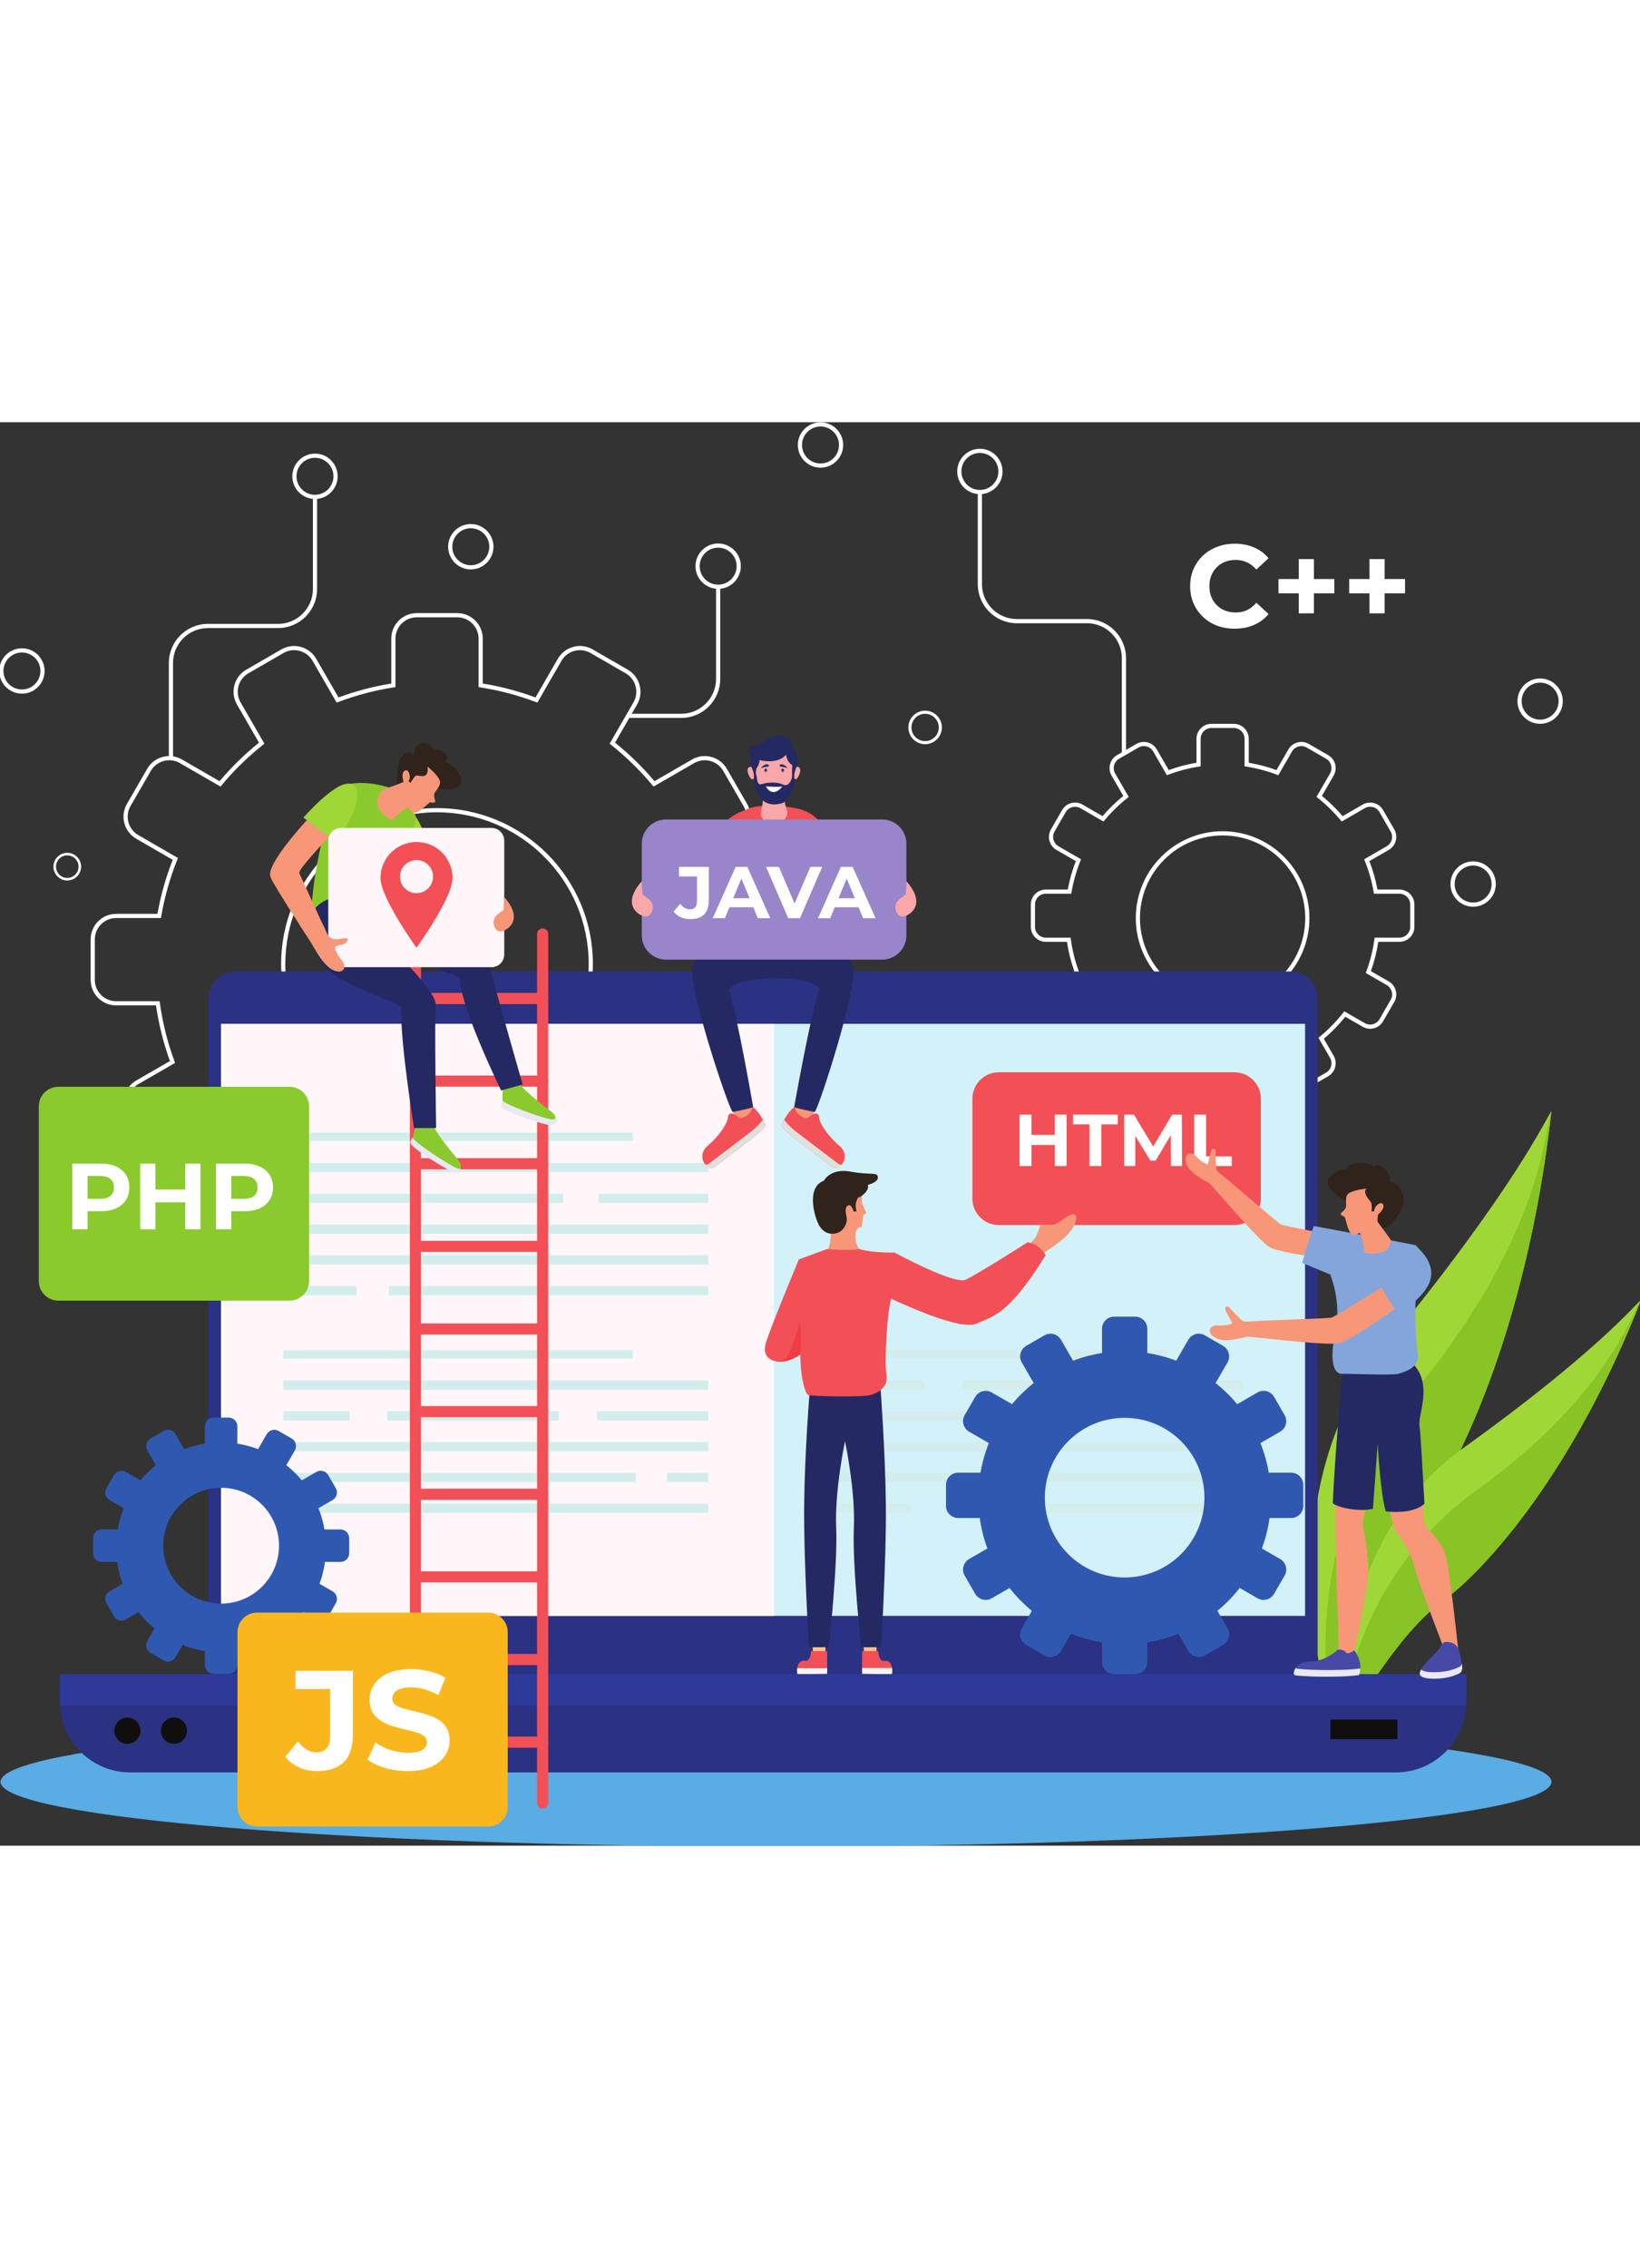 <svg width="340" height="470" viewBox="0 0 559 485" fill="none" xmlns="http://www.w3.org/2000/svg">
                  <rect x="0" y="0" width="559" height="485" fill="#333333" stroke="none"/>
                  <g clip-path="url(#clip0_162_152)">
                  <path d="M264.501 485.308C118.518 485.308 0.176 475.428 0.176 463.241C0.176 451.053 118.518 441.173 264.501 441.173C410.483 441.173 528.826 451.053 528.826 463.241C528.826 475.428 410.483 485.308 264.501 485.308Z" fill="#59ACE4"/>
                  <path d="M454.247 442.429C454.247 442.429 428.766 367.627 472.615 314.197C516.463 260.768 526.924 237.195 528.827 234.716C520.267 310.227 495.972 359.783 480.537 378.755C465.103 397.728 454.247 442.429 454.247 442.429Z" fill="#9FD737"/>
                  <path d="M454.246 442.429C454.246 442.429 439.325 382.427 483.173 328.997C527.022 275.569 526.923 237.195 528.826 234.716C520.266 310.227 495.971 359.783 480.537 378.755C465.102 397.728 454.246 442.429 454.246 442.429Z" fill="#88C426"/>
                  <path d="M457.054 446.749C457.054 446.749 452.734 382.567 498.445 349.761C544.154 316.957 557.337 300.616 559.355 299.065C536.755 356.651 507.236 390.52 491.111 402.196C474.985 413.873 457.054 446.749 457.054 446.749Z" fill="#9FD737"/>
                  <path d="M457.055 446.749C457.055 446.749 457.928 396.424 503.639 363.62C549.351 330.815 557.337 300.616 559.355 299.065C536.755 356.651 507.236 390.52 491.111 402.196C474.985 413.873 457.055 446.749 457.055 446.749Z" fill="#88C426"/>
                  <path d="M148.96 132.903C120.45 132.903 97.257 156.096 97.257 184.605C97.257 213.115 120.45 236.308 148.96 236.308C177.468 236.308 200.662 213.115 200.662 184.605C200.662 156.096 177.468 132.903 148.96 132.903ZM148.96 237.735C119.664 237.735 95.831 213.901 95.831 184.605C95.831 155.309 119.664 131.476 148.96 131.476C178.254 131.476 202.088 155.309 202.088 184.605C202.088 213.901 178.254 237.735 148.96 237.735ZM113.345 273.115L113.918 273.341C120.5 275.941 127.32 277.803 134.192 278.869L134.794 278.965V292.481C134.794 296.481 138.05 299.737 142.05 299.737H155.868C159.868 299.737 163.124 296.481 163.124 292.481V278.965L163.726 278.869C170.598 277.803 177.42 275.941 184.001 273.341L184.573 273.115L191.382 284.909C192.352 286.588 193.917 287.788 195.789 288.291C197.659 288.789 199.616 288.533 201.294 287.565L213.26 280.657C216.725 278.656 217.917 274.209 215.916 270.745L208.994 258.755L209.461 258.372C214.776 254.007 219.666 249 223.998 243.487L224.38 243.001L236.604 250.057C240.07 252.06 244.516 250.867 246.514 247.403L253.422 235.436C255.424 231.972 254.232 227.525 250.768 225.525L238.242 218.293L238.451 217.728C240.803 211.377 242.476 204.7 243.425 197.88L243.512 197.265H258.34C262.34 197.265 265.596 194.011 265.596 190.009V176.193C265.596 172.192 262.34 168.937 258.34 168.937H243.058L242.957 168.344C241.822 161.741 239.984 155.249 237.492 149.051L237.26 148.476L250.768 140.677C254.232 138.677 255.424 134.231 253.422 130.765L246.514 118.8C245.545 117.121 243.981 115.921 242.109 115.419C240.234 114.917 238.28 115.175 236.604 116.144L222.754 124.139L222.37 123.676C218.209 118.668 213.466 114.036 208.276 109.908L207.794 109.525L215.916 95.457C217.917 91.992 216.725 87.547 213.26 85.545L201.294 78.637C199.616 77.667 197.659 77.411 195.789 77.912C193.917 78.415 192.352 79.615 191.382 81.293L183.162 95.531L182.596 95.316C176.473 93.009 170.124 91.335 163.726 90.34L163.124 90.247V73.721C163.124 69.72 159.868 66.465 155.868 66.465H142.05C138.05 66.465 134.794 69.72 134.794 73.721V90.247L134.192 90.34C127.794 91.335 121.445 93.009 115.322 95.316L114.756 95.531L106.536 81.293C105.566 79.615 104.001 78.415 102.13 77.912C100.256 77.411 98.302 77.667 96.624 78.637L84.659 85.545C81.195 87.547 80.001 91.992 82.002 95.457L90.125 109.525L89.644 109.909C84.452 114.036 79.709 118.668 75.548 123.676L75.164 124.139L61.315 116.144C59.636 115.175 57.681 114.917 55.809 115.419C53.937 115.921 52.373 117.121 51.404 118.8L44.495 130.765C42.495 134.229 43.687 138.677 47.151 140.677L60.658 148.476L60.426 149.051C57.936 155.247 56.097 161.739 54.962 168.344L54.86 168.937H39.579C35.578 168.937 32.322 172.192 32.322 176.193V190.009C32.322 194.011 35.578 197.265 39.579 197.265H54.407L54.493 197.88C55.443 204.7 57.116 211.377 59.468 217.728L59.677 218.293L47.151 225.525C43.687 227.525 42.495 231.972 44.495 235.436L51.404 247.403C52.373 249.08 53.937 250.281 55.809 250.783C57.681 251.281 59.636 251.027 61.315 250.057L73.538 243.001L73.92 243.487C78.252 249 83.142 254.007 88.457 258.372L88.924 258.755L82.002 270.745C80.001 274.209 81.195 278.656 84.659 280.657L96.624 287.565C98.302 288.533 100.256 288.789 102.13 288.291C104.001 287.788 105.566 286.588 106.536 284.909L113.345 273.115ZM155.868 301.164H142.05C137.262 301.164 133.368 297.269 133.368 292.481V280.184C126.797 279.119 120.276 277.34 113.968 274.892L107.772 285.623C106.612 287.631 104.74 289.068 102.5 289.668C100.26 290.267 97.92 289.96 95.91 288.801L83.945 281.893C79.799 279.499 78.373 274.179 80.766 270.031L87.085 259.088C82.026 254.879 77.355 250.095 73.183 244.855L62.029 251.293C60.02 252.453 57.68 252.761 55.44 252.161C53.2 251.56 51.328 250.124 50.168 248.115L43.26 236.149C40.866 232.004 42.292 226.684 46.437 224.288L57.922 217.659C55.714 211.573 54.116 205.197 53.167 198.692H39.579C34.791 198.692 30.896 194.797 30.896 190.009V176.193C30.896 171.405 34.791 167.509 39.579 167.509H53.66C54.782 161.213 56.535 155.024 58.874 149.093L46.437 141.913C42.292 139.519 40.866 134.197 43.26 130.053L50.168 118.087C51.328 116.079 53.2 114.641 55.441 114.041C57.681 113.44 60.02 113.749 62.029 114.909L74.837 122.304C78.837 117.551 83.355 113.139 88.276 109.176L80.766 96.171C78.373 92.025 79.799 86.704 83.945 84.309L95.91 77.401C100.057 75.009 105.378 76.433 107.772 80.58L115.388 93.771C121.233 91.609 127.277 90.015 133.368 89.027V73.721C133.368 68.933 137.262 65.039 142.05 65.039H155.868C160.656 65.039 164.55 68.933 164.55 73.721V89.027C170.642 90.015 176.685 91.609 182.532 93.771L190.146 80.58C191.306 78.572 193.18 77.135 195.42 76.533C197.658 75.932 200 76.241 202.008 77.401L213.973 84.309C218.12 86.704 219.545 92.025 217.152 96.171L209.644 109.176C214.565 113.139 219.081 117.551 223.081 122.304L235.89 114.909C237.9 113.749 240.238 113.441 242.479 114.041C244.718 114.641 246.59 116.079 247.751 118.087L254.658 130.053C257.053 134.199 255.626 139.52 251.481 141.913L239.044 149.093C241.384 155.027 243.137 161.216 244.258 167.509H258.34C263.128 167.509 267.022 171.405 267.022 176.193V190.009C267.022 194.797 263.128 198.692 258.34 198.692H244.752C243.802 205.197 242.205 211.573 239.996 217.659L251.481 224.288C255.626 226.683 257.053 232.004 254.658 236.149L247.751 248.115C245.357 252.26 240.036 253.687 235.89 251.293L224.736 244.855C220.564 250.095 215.892 254.879 210.834 259.088L217.152 270.031C219.545 274.179 218.12 279.499 213.973 281.893L202.008 288.801C200 289.96 197.66 290.268 195.42 289.668C193.18 289.068 191.306 287.631 190.146 285.623L183.952 274.892C177.644 277.34 171.122 279.119 164.55 280.184V292.481C164.55 297.269 160.656 301.164 155.868 301.164Z" fill="white"/>
                  <path d="M416.731 140.788C401.199 140.788 388.564 153.424 388.564 168.956C388.564 184.487 401.199 197.123 416.731 197.123C432.263 197.123 444.897 184.487 444.897 168.956C444.897 153.424 432.263 140.788 416.731 140.788ZM416.731 198.549C400.415 198.549 387.139 185.273 387.139 168.956C387.139 152.637 400.415 139.361 416.731 139.361C433.048 139.361 446.324 152.637 446.324 168.956C446.324 185.273 433.048 198.549 416.731 198.549ZM396.971 217.323L397.541 217.549C401.147 218.973 404.883 219.993 408.644 220.577L409.248 220.671V228.393C409.248 230.421 410.897 232.071 412.924 232.071H420.537C422.565 232.071 424.215 230.421 424.215 228.393V220.671L424.819 220.577C428.581 219.993 432.315 218.973 435.92 217.549L436.493 217.323L440.383 224.061C441.397 225.815 443.644 226.421 445.408 225.407L452 221.601C452.851 221.109 453.46 220.316 453.713 219.367C453.968 218.419 453.836 217.427 453.347 216.577L449.395 209.735L449.863 209.352C452.776 206.959 455.455 204.217 457.824 201.2L458.207 200.713L465.181 204.741C466.94 205.757 469.191 205.151 470.205 203.395L474.012 196.803C474.503 195.951 474.633 194.96 474.38 194.011C474.125 193.063 473.517 192.269 472.665 191.779L465.529 187.659L465.739 187.093C467.027 183.62 467.943 179.964 468.464 176.225L468.549 175.611H476.997C479.027 175.611 480.676 173.961 480.676 171.933V164.32C480.676 162.292 479.027 160.641 476.997 160.641H468.309L468.205 160.051C467.584 156.429 466.579 152.875 465.213 149.484L464.981 148.911L472.665 144.475C473.516 143.984 474.125 143.191 474.38 142.241C474.633 141.292 474.503 140.301 474.012 139.451L470.205 132.859C469.713 132.007 468.92 131.399 467.972 131.144C467.023 130.889 466.031 131.021 465.181 131.512L457.316 136.053L456.932 135.589C454.653 132.844 452.056 130.307 449.213 128.049L448.733 127.667L453.347 119.676C453.836 118.825 453.968 117.833 453.713 116.885C453.46 115.937 452.852 115.144 452 114.653L445.408 110.845C443.653 109.833 441.397 110.437 440.383 112.192L435.717 120.272L435.151 120.059C431.8 118.795 428.324 117.879 424.819 117.333L424.215 117.24V107.86C424.215 105.832 422.565 104.181 420.537 104.181H412.924C410.897 104.181 409.248 105.832 409.248 107.86V117.24L408.644 117.333C405.139 117.879 401.663 118.795 398.311 120.059L397.744 120.272L393.08 112.192C392.587 111.341 391.796 110.733 390.847 110.479C389.895 110.225 388.907 110.355 388.056 110.845L381.463 114.653C380.612 115.144 380.003 115.937 379.749 116.885C379.495 117.833 379.625 118.825 380.116 119.676L384.731 127.667L384.249 128.049C381.405 130.309 378.807 132.847 376.529 135.589L376.144 136.053L368.281 131.512C366.524 130.496 364.271 131.1 363.256 132.859L359.451 139.451C358.437 141.207 359.041 143.46 360.797 144.475L368.48 148.911L368.249 149.484C366.884 152.877 365.877 156.433 365.255 160.049L365.153 160.641H356.465C354.436 160.641 352.787 162.292 352.787 164.32V171.933C352.787 173.961 354.436 175.611 356.465 175.611H364.915L364.999 176.225C365.52 179.959 366.436 183.616 367.723 187.095L367.932 187.659L360.797 191.779C359.041 192.792 358.437 195.045 359.451 196.803L363.256 203.395C364.271 205.151 366.524 205.753 368.281 204.741L375.256 200.713L375.639 201.2C378.011 204.219 380.689 206.961 383.599 209.352L384.067 209.735L380.116 216.577C379.103 218.333 379.705 220.587 381.463 221.601L388.056 225.407C388.907 225.899 389.897 226.028 390.847 225.775C391.796 225.52 392.587 224.912 393.08 224.061L396.971 217.323ZM420.537 233.497H412.924C410.111 233.497 407.821 231.208 407.821 228.393V221.889C404.36 221.309 400.923 220.372 397.592 219.099L394.313 224.775C393.633 225.955 392.532 226.8 391.215 227.152C389.896 227.505 388.521 227.324 387.343 226.643L380.751 222.836C378.312 221.429 377.473 218.301 378.881 215.863L382.228 210.067C379.572 207.833 377.112 205.315 374.903 202.565L368.995 205.977C366.556 207.385 363.428 206.544 362.021 204.108L358.215 197.515C356.808 195.079 357.645 191.949 360.084 190.543L366.18 187.024C365.032 183.812 364.192 180.457 363.676 177.037H356.465C353.649 177.037 351.361 174.748 351.361 171.933V164.32C351.361 161.505 353.649 159.216 356.465 159.216H363.955C364.561 155.908 365.483 152.655 366.697 149.528L360.084 145.711C357.645 144.303 356.808 141.175 358.215 138.737L362.021 132.144C362.703 130.964 363.804 130.119 365.121 129.767C366.437 129.413 367.813 129.595 368.995 130.276L375.819 134.217C377.935 131.729 380.305 129.413 382.881 127.317L378.881 120.389C378.197 119.208 378.017 117.833 378.371 116.516C378.724 115.199 379.568 114.099 380.751 113.417L387.343 109.611C388.523 108.928 389.9 108.748 391.215 109.101C392.532 109.453 393.633 110.299 394.313 111.479L398.375 118.513C401.451 117.393 404.623 116.557 407.821 116.021V107.86C407.821 105.045 410.111 102.755 412.924 102.755H420.537C423.352 102.755 425.641 105.045 425.641 107.86V116.021C428.843 116.557 432.013 117.393 435.087 118.512L439.148 111.479C440.555 109.041 443.687 108.203 446.121 109.611L452.713 113.417C453.893 114.099 454.74 115.199 455.092 116.516C455.444 117.833 455.263 119.208 454.581 120.389L450.583 127.317C453.153 129.411 455.525 131.727 457.643 134.217L464.469 130.276C465.649 129.596 467.028 129.416 468.341 129.767C469.657 130.119 470.759 130.964 471.44 132.144L475.247 138.737C475.928 139.917 476.111 141.293 475.757 142.611C475.405 143.928 474.56 145.028 473.379 145.711L466.765 149.528C467.977 152.652 468.9 155.905 469.508 159.216H476.997C479.811 159.216 482.103 161.505 482.103 164.32V171.933C482.103 174.748 479.811 177.037 476.997 177.037H469.788C469.271 180.463 468.429 183.815 467.283 187.024L473.379 190.543C474.56 191.224 475.405 192.325 475.757 193.641C476.111 194.96 475.928 196.335 475.247 197.515L471.44 204.108C470.033 206.545 466.909 207.384 464.469 205.977L458.561 202.565C456.353 205.313 453.892 207.833 451.235 210.067L454.581 215.863C455.263 217.044 455.444 218.419 455.092 219.736C454.74 221.055 453.893 222.155 452.713 222.836L446.121 226.643C443.689 228.048 440.556 227.215 439.148 224.775L435.871 219.099C432.54 220.372 429.104 221.309 425.641 221.889V228.393C425.641 231.208 423.352 233.497 420.537 233.497Z" fill="white"/>
                  <path d="M333.994 10.469C330.522 10.469 327.696 13.295 327.696 16.771C327.696 20.244 330.522 23.071 333.994 23.071C337.47 23.071 340.297 20.244 340.297 16.771C340.297 13.295 337.47 10.469 333.994 10.469ZM333.994 24.497C329.734 24.497 326.268 21.031 326.268 16.771C326.268 12.509 329.734 9.041 333.994 9.041C338.257 9.041 341.724 12.509 341.724 16.771C341.724 21.031 338.257 24.497 333.994 24.497Z" fill="white"/>
                  <path d="M383.808 112.772H382.381V80.375C382.381 73.82 377.049 68.487 370.493 68.487H346.597C339.255 68.487 333.281 62.513 333.281 55.171V23.784H334.707V55.171C334.707 61.727 340.04 67.06 346.597 67.06H370.493C377.836 67.06 383.808 73.033 383.808 80.375V112.772Z" fill="white"/>
                  <path d="M107.363 12.117C103.89 12.117 101.063 14.945 101.063 18.42C101.063 21.893 103.89 24.721 107.363 24.721C110.839 24.721 113.666 21.893 113.666 18.42C113.666 14.945 110.839 12.117 107.363 12.117ZM107.363 26.148C103.103 26.148 99.637 22.681 99.637 18.42C99.637 14.159 103.103 10.692 107.363 10.692C111.626 10.692 115.093 14.159 115.093 18.42C115.093 22.681 111.626 26.148 107.363 26.148Z" fill="white"/>
                  <path d="M160.475 36.117C157 36.117 154.173 38.945 154.173 42.42C154.173 45.893 157 48.721 160.475 48.721C163.949 48.721 166.776 45.893 166.776 42.42C166.776 38.945 163.949 36.117 160.475 36.117ZM160.475 50.148C156.213 50.148 152.748 46.681 152.748 42.42C152.748 38.159 156.213 34.692 160.475 34.692C164.736 34.692 168.203 38.159 168.203 42.42C168.203 46.681 164.736 50.148 160.475 50.148Z" fill="white"/>
                  <path d="M279.671 1.451C276.197 1.451 273.37 4.279 273.37 7.753C273.37 11.227 276.197 14.055 279.671 14.055C283.146 14.055 285.973 11.227 285.973 7.753C285.973 4.279 283.146 1.451 279.671 1.451ZM279.671 15.481C275.41 15.481 271.943 12.015 271.943 7.753C271.943 3.492 275.41 0.025 279.671 0.025C283.933 0.025 287.399 3.492 287.399 7.753C287.399 12.015 283.933 15.481 279.671 15.481Z" fill="white"/>
                  <path d="M315.33 99.335C312.764 99.335 310.676 101.423 310.676 103.991C310.676 106.556 312.764 108.645 315.33 108.645C317.897 108.645 319.985 106.556 319.985 103.991C319.985 101.423 317.897 99.335 315.33 99.335ZM315.33 109.699C312.182 109.699 309.621 107.139 309.621 103.991C309.621 100.843 312.182 98.281 315.33 98.281C318.477 98.281 321.04 100.843 321.04 103.991C321.04 107.139 318.477 109.699 315.33 109.699Z" fill="white"/>
                  <path d="M7.475 78.451C4.001 78.451 1.175 81.277 1.175 84.753C1.175 88.227 4.001 91.055 7.475 91.055C10.95 91.055 13.777 88.227 13.777 84.753C13.777 81.277 10.95 78.451 7.475 78.451ZM7.475 92.48C3.214 92.48 -0.252 89.015 -0.252 84.753C-0.252 80.492 3.214 77.025 7.475 77.025C11.737 77.025 15.204 80.492 15.204 84.753C15.204 89.015 11.737 92.48 7.475 92.48Z" fill="white"/>
                  <path d="M524.958 88.725C521.484 88.725 518.657 91.553 518.657 95.028C518.657 98.501 521.484 101.329 524.958 101.329C528.433 101.329 531.26 98.501 531.26 95.028C531.26 91.553 528.433 88.725 524.958 88.725ZM524.958 102.755C520.697 102.755 517.23 99.289 517.23 95.028C517.23 90.767 520.697 87.3 524.958 87.3C529.22 87.3 532.686 90.767 532.686 95.028C532.686 99.289 529.22 102.755 524.958 102.755Z" fill="white"/>
                  <path d="M502.126 151.051C498.652 151.051 495.825 153.877 495.825 157.352C495.825 160.825 498.652 163.652 502.126 163.652C505.601 163.652 508.428 160.825 508.428 157.352C508.428 153.877 505.601 151.051 502.126 151.051ZM502.126 165.08C497.865 165.08 494.398 161.612 494.398 157.352C494.398 153.091 497.865 149.624 502.126 149.624C506.388 149.624 509.854 153.091 509.854 157.352C509.854 161.612 506.388 165.08 502.126 165.08Z" fill="white"/>
                  <path d="M22.931 147.577C20.812 147.577 19.087 149.301 19.087 151.421C19.087 153.54 20.812 155.265 22.931 155.265C25.051 155.265 26.776 153.54 26.776 151.421C26.776 149.301 25.051 147.577 22.931 147.577ZM22.931 156.136C20.331 156.136 18.217 154.021 18.217 151.421C18.217 148.821 20.331 146.707 22.931 146.707C25.531 146.707 27.646 148.821 27.646 151.421C27.646 154.021 25.531 156.136 22.931 156.136Z" fill="white"/>
                  <path d="M58.978 114.421H57.551V82.024C57.551 74.683 63.524 68.709 70.867 68.709H94.763C101.319 68.709 106.652 63.376 106.652 56.82V25.433H108.079V56.82C108.079 64.163 102.105 70.136 94.763 70.136H70.867C64.311 70.136 58.978 75.469 58.978 82.024V114.421Z" fill="white"/>
                  <path d="M244.787 42.739C241.312 42.739 238.485 45.565 238.485 49.04C238.485 52.513 241.312 55.34 244.787 55.34C248.261 55.34 251.088 52.513 251.088 49.04C251.088 45.565 248.261 42.739 244.787 42.739ZM244.787 56.768C240.527 56.768 237.059 53.3 237.059 49.04C237.059 44.779 240.527 41.312 244.787 41.312C249.049 41.312 252.515 44.779 252.515 49.04C252.515 53.3 249.049 56.768 244.787 56.768Z" fill="white"/>
                  <path d="M232.185 100.756H213.859V99.329H232.185C238.741 99.329 244.074 93.996 244.074 87.441V56.055H245.501V87.441C245.501 94.783 239.527 100.756 232.185 100.756Z" fill="white"/>
                  <path d="M439.847 428.119H80.329C75.207 428.119 71.057 423.968 71.057 418.845V196.411C71.057 191.288 75.207 187.137 80.329 187.137H439.847C444.97 187.137 449.121 191.288 449.121 196.411V418.845C449.121 423.968 444.97 428.119 439.847 428.119Z" fill="#2B3183"/>
                  <path d="M444.841 406.709H75.336V204.971H444.841V406.709Z" fill="#D3F1F8"/>
                  <path d="M263.853 204.971H75.336V406.709H263.853V204.971Z" fill="#FEF6F9"/>
                  <path d="M215.683 244.889H96.557V242.036H215.683V244.889Z" fill="#D3EDEC"/>
                  <path d="M241.43 255.521H96.557V252.373H241.43V255.521Z" fill="#D3EDEC"/>
                  <path d="M191.906 262.86H96.557V266.007H191.906V262.86Z" fill="#D3EDEC"/>
                  <path d="M204.033 262.86V266.007H241.431V262.86H204.033Z" fill="#D3EDEC"/>
                  <path d="M241.43 276.491H96.557V273.344H241.43V276.491Z" fill="#D3EDEC"/>
                  <path d="M241.43 286.976H96.557V283.829H241.43V286.976Z" fill="#D3EDEC"/>
                  <path d="M132.463 294.313V297.461H241.431V294.313H132.463Z" fill="#D3EDEC"/>
                  <path d="M121.525 294.313H96.557V297.461H121.525V294.313Z" fill="#D3EDEC"/>
                  <path d="M215.683 319.028H96.557V316.176H215.683V319.028Z" fill="#D3EDEC"/>
                  <path d="M241.43 329.66H96.557V326.513H241.43V329.66Z" fill="#D3EDEC"/>
                  <path d="M203.557 336.999V340.145H241.43V336.999H203.557Z" fill="#D3EDEC"/>
                  <path d="M119.146 336.999H96.557V340.145H119.146V336.999Z" fill="#D3EDEC"/>
                  <path d="M131.986 336.999V340.145H190.48V336.999H131.986Z" fill="#D3EDEC"/>
                  <path d="M241.43 350.631H96.557V347.483H241.43V350.631Z" fill="#D3EDEC"/>
                  <path d="M216.635 357.969H96.557V361.116H216.635V357.969Z" fill="#D3EDEC"/>
                  <path d="M227.334 357.969V361.116H241.43V357.969H227.334Z" fill="#D3EDEC"/>
                  <path d="M241.43 371.601H96.557V368.453H241.43V371.601Z" fill="#D3EDEC"/>
                  <path d="M397.822 319.028H278.695V316.176H397.822V319.028Z" fill="#D3EDEC"/>
                  <path d="M328.152 326.513V329.66H423.57V326.513H328.152Z" fill="#D3EDEC"/>
                  <path d="M315.074 326.513H278.695V329.66H315.074V326.513Z" fill="#D3EDEC"/>
                  <path d="M423.569 340.145H278.695V336.999H423.569V340.145Z" fill="#D3EDEC"/>
                  <path d="M344.321 347.483H278.695V350.631H344.321V347.483Z" fill="#D3EDEC"/>
                  <path d="M356.922 347.483V350.631H423.569V347.483H356.922Z" fill="#D3EDEC"/>
                  <path d="M423.569 361.116H278.695V357.969H423.569V361.116Z" fill="#D3EDEC"/>
                  <path d="M322.445 368.453V371.601H423.569V368.453H322.445Z" fill="#D3EDEC"/>
                  <path d="M310.318 368.453H278.695V371.601H310.318V368.453Z" fill="#D3EDEC"/>
                  <path d="M475.791 460.028H44.387C31.145 460.028 20.41 449.293 20.41 436.051V426.531H499.768V436.051C499.768 449.293 489.032 460.028 475.791 460.028Z" fill="#2B3183"/>
                  <path d="M499.705 437.277C499.727 436.868 499.768 436.465 499.768 436.051V426.531H20.41V436.051C20.41 436.465 20.451 436.868 20.472 437.277H499.705Z" fill="#2D3A99"/>
                  <path d="M47.872 445.808C47.872 448.271 45.875 450.265 43.413 450.265C40.951 450.265 38.955 448.271 38.955 445.808C38.955 443.345 40.951 441.351 43.413 441.351C45.875 441.351 47.872 443.345 47.872 445.808Z" fill="#100F0D"/>
                  <path d="M63.746 445.808C63.746 448.271 61.75 450.265 59.287 450.265C56.825 450.265 54.828 448.271 54.828 445.808C54.828 443.345 56.825 441.351 59.287 441.351C61.75 441.351 63.746 443.345 63.746 445.808Z" fill="#100F0D"/>
                  <path d="M476.288 448.692H453.461V442.033H476.288V448.692Z" fill="#100F0D"/>
                  <path d="M141.606 472.34C140.558 472.34 139.709 471.491 139.709 470.443V174.355C139.709 173.307 140.558 172.457 141.606 172.457C142.654 172.457 143.504 173.307 143.504 174.355V470.443C143.504 471.491 142.654 472.34 141.606 472.34Z" fill="#F25056"/>
                  <path d="M184.964 472.34C183.916 472.34 183.066 471.491 183.066 470.443V174.355C183.066 173.307 183.916 172.457 184.964 172.457C186.012 172.457 186.862 173.307 186.862 174.355V470.443C186.862 471.491 186.012 472.34 184.964 472.34Z" fill="#F25056"/>
                  <path d="M184.964 198.239H141.606C140.558 198.239 139.709 197.388 139.709 196.34C139.709 195.292 140.558 194.443 141.606 194.443H184.964C186.012 194.443 186.862 195.292 186.862 196.34C186.862 197.388 186.012 198.239 184.964 198.239Z" fill="#F25056"/>
                  <path d="M184.964 226.391H141.606C140.558 226.391 139.709 225.541 139.709 224.493C139.709 223.445 140.558 222.596 141.606 222.596H184.964C186.012 222.596 186.862 223.445 186.862 224.493C186.862 225.541 186.012 226.391 184.964 226.391Z" fill="#F25056"/>
                  <path d="M184.964 254.545H141.606C140.558 254.545 139.709 253.695 139.709 252.647C139.709 251.599 140.558 250.749 141.606 250.749H184.964C186.012 250.749 186.862 251.599 186.862 252.647C186.862 253.695 186.012 254.545 184.964 254.545Z" fill="#F25056"/>
                  <path d="M184.964 282.699H141.606C140.558 282.699 139.709 281.849 139.709 280.801C139.709 279.752 140.558 278.903 141.606 278.903H184.964C186.012 278.903 186.862 279.752 186.862 280.801C186.862 281.849 186.012 282.699 184.964 282.699Z" fill="#F25056"/>
                  <path d="M184.964 310.852H141.606C140.558 310.852 139.709 310.003 139.709 308.955C139.709 307.907 140.558 307.056 141.606 307.056H184.964C186.012 307.056 186.862 307.907 186.862 308.955C186.862 310.003 186.012 310.852 184.964 310.852Z" fill="#F25056"/>
                  <path d="M184.964 339.007H141.606C140.558 339.007 139.709 338.156 139.709 337.108C139.709 336.06 140.558 335.209 141.606 335.209H184.964C186.012 335.209 186.862 336.06 186.862 337.108C186.862 338.156 186.012 339.007 184.964 339.007Z" fill="#F25056"/>
                  <path d="M184.964 367.159H141.606C140.558 367.159 139.709 366.308 139.709 365.26C139.709 364.212 140.558 363.363 141.606 363.363H184.964C186.012 363.363 186.862 364.212 186.862 365.26C186.862 366.308 186.012 367.159 184.964 367.159Z" fill="#F25056"/>
                  <path d="M184.964 395.312H141.606C140.558 395.312 139.709 394.464 139.709 393.416C139.709 392.367 140.558 391.517 141.606 391.517H184.964C186.012 391.517 186.862 392.367 186.862 393.416C186.862 394.464 186.012 395.312 184.964 395.312Z" fill="#F25056"/>
                  <path d="M184.964 423.467H141.606C140.558 423.467 139.709 422.617 139.709 421.569C139.709 420.521 140.558 419.671 141.606 419.671H184.964C186.012 419.671 186.862 420.521 186.862 421.569C186.862 422.617 186.012 423.467 184.964 423.467Z" fill="#F25056"/>
                  <path d="M184.964 451.62H141.606C140.558 451.62 139.709 450.769 139.709 449.721C139.709 448.673 140.558 447.824 141.606 447.824H184.964C186.012 447.824 186.862 448.673 186.862 449.721C186.862 450.769 186.012 451.62 184.964 451.62Z" fill="#F25056"/>
                  <path d="M277.453 234.348L276.563 239.469C276.563 239.469 270.278 236.28 270.031 235.36C270.706 233.949 271.043 232.784 271.043 232.784L277.453 234.348Z" fill="#F79778"/>
                  <path d="M270.217 243.424C270.217 243.424 281.255 251.909 283.708 253.727C286.161 255.543 290.332 250.169 286.161 246.601C281.991 243.033 279.045 238.519 279.168 236.433C278.384 234.204 275.919 236.679 275.183 237.047C274.445 237.415 271.137 236.004 270.831 233.244C268.132 235.207 266.416 239.439 266.416 239.439C266.416 239.439 266.416 240.5 270.217 243.424Z" fill="#F25056"/>
                  <path d="M285.712 252.643C283.259 250.827 270.912 241.38 270.912 241.38C268.857 239.695 267.696 238.212 267.288 237.648C266.727 238.673 266.416 239.439 266.416 239.439C266.416 239.439 266.416 240.5 270.217 243.424C270.217 243.424 281.255 251.909 283.708 253.727C284.725 254.48 286.032 253.987 286.923 252.909C286.529 253.003 286.116 252.943 285.712 252.643Z" fill="#E1E0DE"/>
                  <path d="M249.861 234.348L250.751 239.469C250.751 239.469 257.036 236.28 257.281 235.36C256.607 233.949 256.269 232.784 256.269 232.784L249.861 234.348Z" fill="#F79778"/>
                  <path d="M257.099 243.424C257.099 243.424 246.06 251.909 243.608 253.727C241.155 255.543 236.984 250.169 241.155 246.601C245.324 243.033 248.271 238.519 248.148 236.433C248.932 234.204 251.399 236.679 252.135 237.047C252.869 237.415 256.179 236.004 256.485 233.244C259.184 235.207 260.901 239.439 260.901 239.439C260.901 239.439 260.901 240.5 257.099 243.424Z" fill="#F25056"/>
                  <path d="M241.603 252.643C244.057 250.827 256.403 241.38 256.403 241.38C258.458 239.695 259.618 238.212 260.027 237.648C260.589 238.673 260.901 239.439 260.901 239.439C260.901 239.439 260.901 240.5 257.098 243.424C257.098 243.424 246.059 251.909 243.607 253.727C242.589 254.48 241.283 253.987 240.393 252.909C240.786 253.003 241.199 252.943 241.603 252.643Z" fill="#E1E0DE"/>
                  <path d="M290.699 185.044C288.349 179.484 277.696 179.572 277.696 179.572L263.819 180.225C263.819 180.225 263.772 180.461 263.705 180.848C263.64 180.461 263.593 180.225 263.593 180.225L249.717 179.572C249.717 179.572 238.491 179.32 236.14 184.88C233.791 190.44 248.269 233.7 249.717 235.008C254.927 234.028 256.725 233.373 256.725 233.373C256.725 233.373 251.165 201.131 248.385 193.444C251.165 189.193 262.285 189.74 263.593 189.315L263.705 189.237L263.819 189.315C265.127 189.74 276.507 188.795 279.288 193.047C276.507 200.733 270.688 233.373 270.688 233.373C270.688 233.373 272.485 234.028 277.696 235.008C279.143 233.7 293.049 190.604 290.699 185.044Z" fill="#242963"/>
                  <path d="M244.661 143.805C244.661 143.805 237.545 158.729 242.534 170.504C247.525 182.28 252.608 183.101 252.608 183.101L254.27 172.832C254.27 172.832 242.812 166.671 251.313 149.967C250.112 143.531 244.661 143.805 244.661 143.805Z" fill="#F79778"/>
                  <path d="M282.527 143.805C282.527 143.805 289.64 158.729 284.651 170.504C279.661 182.28 274.58 183.101 274.58 183.101L272.916 172.832C272.916 172.832 284.373 166.671 275.872 149.967C277.075 143.531 282.527 143.805 282.527 143.805Z" fill="#F79778"/>
                  <path d="M240.912 148.072C240.912 148.072 247.493 149.604 250.253 153.557C253.264 141.059 259.233 131.323 259.233 131.323C259.233 131.323 248.457 131.432 245.476 139.427C243.585 144.495 240.912 148.072 240.912 148.072Z" fill="#F25056"/>
                  <path d="M285.694 148.072C285.694 148.072 279.111 149.604 276.352 153.557C273.342 141.059 267.371 131.323 267.371 131.323C267.371 131.323 276.296 130.348 280.472 137.789C283.922 143.935 285.694 148.072 285.694 148.072Z" fill="#F25056"/>
                  <path d="M263.254 130.8C263.254 130.8 252.309 129.397 250.301 136.625C248.293 143.853 252.109 168.127 252.109 168.127H274.001C274.001 168.127 279.022 146.659 276.913 136.409C275.807 130.8 267.074 130.843 263.254 130.8Z" fill="#F25056"/>
                  <path d="M259.885 124.691C259.885 124.691 260.501 128.352 259.664 131.281C259.144 132.941 258.58 136.264 263.562 136.295C267.549 136.32 268.288 134.775 268.368 132.777C268.374 132.587 267.913 131.253 267.741 130.604C267.085 128.131 267.45 125.855 267.372 124.592C265.266 124.468 259.885 124.691 259.885 124.691Z" fill="#F9A7A9"/>
                  <path d="M271.021 118.639C271.021 123.575 267.762 127.577 263.745 127.577C259.726 127.577 256.469 123.575 256.469 118.639C256.469 113.701 259.726 109.699 263.745 109.699C267.762 109.699 271.021 113.701 271.021 118.639Z" fill="#F9A7A9"/>
                  <path d="M270.563 118.223C270.563 118.223 271.311 116.851 272.392 117.64C273.472 118.431 271.951 121.583 271.269 121.632C270.587 121.68 270.229 120.576 270.271 120.313C270.312 120.052 270.563 118.223 270.563 118.223Z" fill="#F9A7A9"/>
                  <path d="M257.011 118.223C257.011 118.223 256.261 116.851 255.181 117.64C254.1 118.431 255.621 121.583 256.304 121.632C256.985 121.68 257.343 120.576 257.301 120.313C257.26 120.052 257.011 118.223 257.011 118.223Z" fill="#F9A7A9"/>
                  <path d="M267.257 118.617C267.257 118.944 267.049 119.209 266.79 119.209C266.532 119.209 266.322 118.944 266.322 118.617C266.322 118.291 266.532 118.025 266.79 118.025C267.049 118.025 267.257 118.291 267.257 118.617Z" fill="#242963"/>
                  <path d="M266.916 118.855L266.754 119.047L266.596 118.855L266.754 118.664L266.916 118.855Z" fill="white"/>
                  <path d="M268.472 117.9C268.472 117.9 267.726 116.777 266.664 116.575C265.604 116.372 265.574 117.229 265.964 117.324C266.354 117.417 267.616 117.464 268.472 117.9Z" fill="#242963"/>
                  <path d="M260.535 118.617C260.535 118.944 260.744 119.209 261.002 119.209C261.26 119.209 261.471 118.944 261.471 118.617C261.471 118.291 261.26 118.025 261.002 118.025C260.744 118.025 260.535 118.291 260.535 118.617Z" fill="#242963"/>
                  <path d="M260.879 118.855L261.039 119.047L261.199 118.855L261.039 118.664L260.879 118.855Z" fill="white"/>
                  <path d="M259.32 117.9C259.32 117.9 260.068 116.777 261.128 116.575C262.19 116.372 262.22 117.229 261.83 117.324C261.44 117.417 260.178 117.464 259.32 117.9Z" fill="#242963"/>
                  <path d="M270.049 117.495C270.009 117.951 269.959 118.404 269.972 118.861C269.997 119.667 270.004 120.677 269.939 121.008C269.72 122.111 268.708 124.417 266.753 123.419C264.8 122.421 261.332 122.728 259.627 123.309C257.921 123.892 258.131 121.283 257.799 120.313C257.465 119.345 257.716 118.845 257.799 118.223C257.877 117.631 258.879 116.84 258.876 115.131C260.759 115.555 265.535 116.257 267.949 113.232C267.949 113.232 268.067 115.515 269.904 116.735L270.024 116.896C270.056 117.081 270.069 117.279 270.049 117.495ZM271.253 112.08C270.509 110.499 269.927 110.476 269.927 110.476C269.927 110.476 269.927 106.001 264.6 106.748C260.691 107.743 260.599 109.324 256.736 110.363C255.759 110.68 255.061 110.611 255.061 110.611C255.061 110.611 255.596 111.537 256.945 112.193C255.921 112.487 254.805 111.425 254.805 111.425C254.805 111.425 254.735 112.871 256.131 113.865C255.921 114.815 255.861 115.684 256.055 117.42C256.055 117.42 256.757 118.619 256.925 119.836C257.092 121.055 256.801 122.089 257.051 123.503C257.3 124.916 259.072 127.957 259.96 128.783C261.707 130.404 264.139 130.5 266.509 129.833C268.879 129.169 270.023 125.083 270.479 124.043C270.936 123.004 270.604 120.389 270.811 119.515C271.02 118.639 271.185 118.148 271.519 117.395C271.519 117.395 272.301 115.267 271.253 112.08Z" fill="#242963"/>
                  <path d="M261.021 124.075C261.021 124.075 265.324 124.417 266.664 124.075C265.168 126.101 262.767 127.099 261.021 124.075Z" fill="white"/>
                  <path d="M300.688 183.101H227.017C222.455 183.101 218.758 179.404 218.758 174.843V143.608C218.758 139.048 222.455 135.349 227.017 135.349H300.688C305.248 135.349 308.946 139.048 308.946 143.608V174.843C308.946 179.404 305.248 183.101 300.688 183.101Z" fill="#9985CA"/>
                  <path d="M235.3 169.3C234.117 169.3 233.025 169.083 232.025 168.65C231.042 168.2 230.233 167.567 229.6 166.75L231.85 164.05C232.333 164.683 232.842 165.167 233.375 165.5C233.908 165.817 234.483 165.975 235.1 165.975C236.75 165.975 237.575 165.008 237.575 163.075V154.75H231.425V151.5H241.6V162.85C241.6 165.017 241.067 166.633 240 167.7C238.933 168.767 237.367 169.3 235.3 169.3ZM242.934 169L250.734 151.5H254.734L262.559 169H258.309L251.909 153.55H253.509L247.084 169H242.934ZM246.834 165.25L247.909 162.175H256.909L258.009 165.25H246.834ZM268.673 169L261.123 151.5H265.498L272.098 167H269.523L276.223 151.5H280.248L272.673 169H268.673ZM278.823 169L286.623 151.5H290.623L298.448 169H294.198L287.798 153.55H289.398L282.973 169H278.823ZM282.723 165.25L283.798 162.175H292.798L293.898 165.25H282.723Z" fill="white"/>
                  <path d="M420.831 70.344C418.671 70.344 416.658 69.997 414.791 69.303C412.951 68.584 411.351 67.57 409.991 66.263C408.631 64.957 407.565 63.423 406.791 61.663C406.045 59.904 405.671 57.97 405.671 55.864C405.671 53.757 406.045 51.824 406.791 50.063C407.565 48.303 408.631 46.77 409.991 45.464C411.378 44.157 412.991 43.157 414.831 42.464C416.671 41.743 418.685 41.383 420.871 41.383C423.298 41.383 425.485 41.81 427.431 42.663C429.405 43.49 431.058 44.717 432.391 46.343L428.231 50.184C427.271 49.09 426.205 48.277 425.031 47.743C423.858 47.184 422.578 46.904 421.191 46.904C419.885 46.904 418.685 47.117 417.591 47.544C416.498 47.97 415.551 48.584 414.751 49.383C413.951 50.184 413.325 51.13 412.871 52.224C412.445 53.317 412.231 54.53 412.231 55.864C412.231 57.197 412.445 58.41 412.871 59.504C413.325 60.597 413.951 61.544 414.751 62.343C415.551 63.144 416.498 63.757 417.591 64.183C418.685 64.61 419.885 64.823 421.191 64.823C422.578 64.823 423.858 64.557 425.031 64.023C426.205 63.464 427.271 62.623 428.231 61.504L432.391 65.344C431.058 66.97 429.405 68.21 427.431 69.064C425.485 69.917 423.285 70.344 420.831 70.344ZM442.691 65.103V46.623H447.851V65.103H442.691ZM435.771 58.303V53.423H454.811V58.303H435.771ZM466.793 65.103V46.623H471.953V65.103H466.793ZM459.873 58.303V53.423H478.913V58.303H459.873Z" fill="white"/>
                  <path d="M308.946 156.404C308.946 156.404 312.408 159.871 312.326 163.452C312.244 167.033 307.992 169.229 306.522 168.127C305.048 167.023 304.438 164.031 306.684 162.409C308.332 161.219 308.707 160.881 308.707 160.881L308.946 156.404Z" fill="#F9A7A9"/>
                  <path d="M218.754 156.404C218.754 156.404 215.292 159.871 215.375 163.452C215.456 167.033 219.708 169.229 221.18 168.127C222.652 167.023 223.263 164.031 221.016 162.409C219.368 161.219 218.992 160.881 218.992 160.881L218.754 156.404Z" fill="#F9A7A9"/>
                  <path d="M420.752 273.537H340.448C335.475 273.537 331.445 269.508 331.445 264.536V230.489C331.445 225.517 335.475 221.487 340.448 221.487H420.752C425.724 221.487 429.755 225.517 429.755 230.489V264.536C429.755 269.508 425.724 273.537 420.752 273.537Z" fill="#F25056"/>
                  <path d="M359.52 235.932H363.57V253.432H359.52V235.932ZM351.57 253.432H347.52V235.932H351.57V253.432ZM359.82 246.257H351.27V242.832H359.82V246.257ZM371.336 253.432V239.232H365.736V235.932H380.986V239.232H375.386V253.432H371.336ZM383.165 253.432V235.932H386.515L393.965 248.282H392.19L399.515 235.932H402.84L402.89 253.432H399.09L399.065 241.757H399.765L393.915 251.582H392.09L386.115 241.757H386.965V253.432H383.165ZM407.042 253.432V235.932H411.092V250.132H419.867V253.432H407.042Z" fill="white"/>
                  <path d="M282.062 282.14C282.062 282.14 283.173 280.236 283.173 276.664C287.936 276.267 291.586 276.188 291.586 276.188C291.586 276.188 291.032 280.315 293.731 282.537C288.413 284.999 282.062 282.14 282.062 282.14Z" fill="#F79778"/>
                  <path d="M290.24 258.168C290.24 258.168 292.383 259.121 293.256 261.82C294.129 264.519 293.652 265.392 293.732 265.789C293.811 266.187 295.32 269.44 295.32 269.44L294.208 270.155C294.208 270.155 293.811 273.171 293.732 274.044C293.652 274.917 292.621 273.091 291.588 276.188C288.415 278.887 283.175 276.664 283.175 276.664C283.175 276.664 280.872 270.948 280.159 265.868C279.444 260.788 284.763 254.835 290.24 258.168Z" fill="#F79778"/>
                  <path d="M280.833 258.427C280.833 258.427 282.976 254.081 289.883 255.331C296.788 256.581 299.051 255.381 299.229 257.201C299.408 259.023 295.776 259.856 295.776 259.856C296.609 261.523 293.455 264.201 292.443 264.141C292.027 265.273 291.788 265.392 291.668 266.464C291.549 267.535 291.967 268.905 291.967 268.905H290.954C290.954 268.905 290.24 266.107 288.929 266.94C287.62 267.773 288.573 270.213 288.633 271.524C288.692 272.833 287.784 275.372 285.476 276.188C283.171 277.003 280.476 276.347 278.928 273.132C277.38 269.917 274.939 260.569 280.833 258.427Z" fill="#30231B"/>
                  <path d="M294.336 416.623L294.687 421.344H298.771V416.048L294.336 416.623Z" fill="#FBC187"/>
                  <path d="M293.879 418.696C293.879 418.696 293.783 425.217 293.879 426.429C297.835 426.493 303.832 426.621 304.024 426.429C304.215 426.239 304.567 421.413 301.216 422.032C299.429 422.079 299.349 418.696 299.349 418.696H293.879Z" fill="#F25056"/>
                  <path d="M293.836 424.467C293.84 425.357 293.852 426.096 293.877 426.429C297.833 426.493 303.831 426.621 304.023 426.429C304.103 426.349 304.209 425.441 304.056 424.467H293.836Z" fill="#F5F6F6"/>
                  <path d="M281.461 416.623L281.11 421.344H277.027V416.048L281.461 416.623Z" fill="#FBC187"/>
                  <path d="M281.919 418.696C281.919 418.696 282.015 425.217 281.919 426.429C277.963 426.493 271.966 426.621 271.774 426.429C271.583 426.239 271.232 421.413 274.582 422.032C276.367 422.079 276.45 418.696 276.45 418.696H281.919Z" fill="#F25056"/>
                  <path d="M271.731 424.527C271.591 425.477 271.694 426.351 271.773 426.429C271.965 426.621 277.962 426.493 281.918 426.429C281.943 426.104 281.955 425.389 281.959 424.527H271.731Z" fill="#F5F6F6"/>
                  <path d="M301.951 368.928C301.759 350.361 300.081 328.425 300.081 328.425H288.027L276.021 329.759C276.021 329.759 274.292 350.361 274.1 368.928C273.909 387.496 275.728 417.388 275.728 417.388H282.523C282.523 417.388 285.584 389.219 285.011 376.681C284.436 364.143 288.027 347.184 288.027 347.184C288.027 347.184 291.615 364.143 291.04 376.681C290.467 389.219 293.528 417.388 293.528 417.388H300.324C300.324 417.388 302.141 387.496 301.951 368.928Z" fill="#242963"/>
                  <path d="M261.074 317.581C261.074 317.581 272.741 303.324 285.585 297.213C288.03 297.951 288.958 301.219 288.65 301.601C288.342 301.983 272.886 317.639 272.886 317.639C272.886 317.639 265.161 323.293 261.074 317.581Z" fill="#F03C44"/>
                  <path d="M281.948 281.707C281.948 281.707 289.317 282.376 292.86 281.707C297.74 283.141 304.884 282.895 304.884 282.895C304.884 282.895 303.911 296.361 304.005 297.799C302.379 302.009 301.376 320.195 302.141 324.407C302.908 328.617 299.463 330.723 296.591 331.488C293.72 332.253 276.685 331.871 275.536 331.488C274.388 331.105 272.472 324.407 272.857 315.601C273.24 306.796 271.865 300.043 271.865 300.043C271.865 300.043 272.569 287.257 272.283 285.248C278.503 282.951 281.948 281.707 281.948 281.707Z" fill="#F25056"/>
                  <path d="M272.284 285.248C272.284 285.248 262.193 309.429 260.949 314.051C259.281 320.243 266.585 321.197 268.172 318.739C269.76 316.277 272.69 306.524 272.69 306.524C272.69 306.524 276.394 288.515 272.284 285.248Z" fill="#F25056"/>
                  <path d="M351.131 279.709C351.131 279.709 352.56 278.639 353.334 277.031C354.108 275.423 354.599 273.519 354.599 273.519C354.599 273.519 357.278 273.537 358.796 273.537C360.49 273.537 364.348 269.292 366.134 269.947C367.919 270.601 366.252 274.708 362.918 277.745C359.584 280.781 354.942 283.461 354.942 283.461L351.131 279.709Z" fill="#F79778"/>
                  <path d="M304.884 282.895C304.884 282.895 325.212 293.92 329.101 292.175C332.992 290.428 350.239 279.412 350.239 279.412C350.239 279.412 354.167 279.769 356.429 283.791C343.451 304.707 338.212 304.587 332.972 307.088C327.735 309.588 309.307 301.209 303.244 298.417C299.716 290.72 304.884 282.895 304.884 282.895Z" fill="#F25056"/>
                  <path d="M134.925 151.421C134.925 151.421 131.865 136.505 135.3 132.543C138.735 128.58 142.647 135.427 143.78 138.22C144.916 141.012 146.829 149.312 146.829 149.312L134.925 151.421Z" fill="#9FD737"/>
                  <path d="M171.434 227.197C171.434 227.197 170.98 231.096 171.538 232.779C172.098 234.463 185.21 238.947 187.553 239.231C189.894 239.513 190.354 236.664 187.837 234.844C185.32 233.024 178.241 227.339 177.54 225.804C176.84 224.271 171.434 227.197 171.434 227.197Z" fill="#8ACA2C"/>
                  <path d="M189.373 236.777C189.213 237.323 188.746 237.653 187.925 237.555C185.748 237.291 173.454 233.108 171.285 231.168C171.321 231.781 170.644 232.765 170.785 233.192C171.345 234.875 185.261 239.3 187.604 239.583C189.193 239.776 189.861 238.171 189.373 236.777Z" fill="#EAE8F2"/>
                  <path d="M118.415 161.393C118.415 161.393 115.372 169.171 123.608 175C131.844 180.831 156.783 187.932 156.833 189.968C157.073 199.62 170.805 227.691 170.805 227.691L178.157 225.651C178.157 225.651 167.499 188.664 166.465 183.515C165.432 178.364 131.513 161.492 131.513 161.492L126.411 157.872C126.411 157.872 120.201 156.761 118.415 161.393Z" fill="#242963"/>
                  <path d="M133.867 124.929C133.867 124.929 126.955 122.085 119.667 123.148C112.379 124.211 107.567 151.68 106.807 158.804C106.047 165.925 106.047 165.925 106.047 165.925C106.047 165.925 105.895 168.356 114.55 163.344C123.204 158.333 131.512 161.492 131.512 161.492C131.512 161.492 141.808 136.921 141.88 134.931C141.951 132.94 133.867 124.929 133.867 124.929Z" fill="#8ACA2C"/>
                  <path d="M148.445 124.725C148.445 124.725 157.471 126.511 157.263 122.264C157.057 118.017 151.694 115.548 151.694 115.548C153.779 114.303 150.45 110.537 147.647 111.771C147.651 109.307 141.389 107.061 141.15 113.329C138.761 111.281 136.297 113.565 135.711 116.975C135.127 120.384 135.322 125.864 135.322 125.864L148.445 124.725Z" fill="#30231B"/>
                  <path d="M145.745 117.327C145.745 117.327 148.912 119.908 149.812 121.867C150.713 123.827 148.051 125.709 147.972 126.849C147.892 127.988 148.467 129.123 148.295 129.444C148.123 129.765 146.824 129.543 146.616 129.491C146.408 129.439 143.615 132.335 141.952 132.94C140.288 133.545 139.625 131.695 139.343 131.267C139.059 130.839 134.42 134.363 133.989 135.315C133.559 136.265 129.909 133.288 129.145 131.681C127.396 128.004 130.199 125.417 130.625 125.135C131.053 124.851 134.011 124.023 134.688 123.716C135.364 123.408 137.363 122.683 137.489 122.593C137.616 122.504 136.56 119.693 137.876 118.783C139.191 117.872 139.748 120.14 139.684 121.032C139.597 121.931 139.224 122.223 139.224 122.223L139.935 122.88C139.935 122.88 141.017 120.86 141.807 120.416C142.596 119.972 146.277 122.264 145.745 117.327Z" fill="#F79778"/>
                  <path d="M141.689 239.984C141.689 239.984 140.38 243.685 140.551 245.449C140.723 247.216 152.508 254.503 154.728 255.301C156.949 256.097 158.03 253.421 155.981 251.087C153.932 248.752 148.295 241.636 147.953 239.984C147.611 238.333 141.689 239.984 141.689 239.984Z" fill="#8ACA2C"/>
                  <path d="M155.887 254.256C153.837 253.52 142.515 246.331 140.659 243.843C140.043 244.157 139.865 245.127 139.909 245.569C140.079 247.335 152.51 254.819 154.73 255.615C155.922 256.044 156.778 255.152 157.006 254.168C156.749 254.376 156.382 254.435 155.887 254.256Z" fill="#EAE8F2"/>
                  <path d="M107.472 165.573C107.472 165.573 103.842 177.059 110.22 184.877C116.597 192.697 136.866 197.584 136.778 199.62C136.304 210.676 141.121 240.483 141.121 240.483H148.648C148.648 240.483 148.102 203.657 148.484 198.419C148.865 193.18 127.908 173.796 127.908 173.796L127.409 160.627C127.409 160.627 112.709 159.272 107.472 165.573Z" fill="#242963"/>
                  <path d="M116.213 176.009C115.007 176.307 113.969 176.111 113.47 175.975L113.15 175.876C112.361 175.584 111.874 174.984 111.674 174.695C111.641 174.64 102.434 154.645 101.997 153.611C101.47 152.363 113.214 140.145 113.214 140.145L105.474 134.617C105.474 134.617 90.385 150.597 92.189 154.948C93.654 158.484 106.047 177.269 106.047 177.269C106.799 178.423 110.014 185.111 113.666 186.677C117.317 188.245 118.063 185.44 116.754 183.625C114.93 181.613 114.326 179.995 114.17 178.949C114.317 178.703 114.687 178.371 115.229 178.277C116.027 178.139 117.561 178 118.203 176.996C118.846 175.992 118.563 175.429 116.213 176.009Z" fill="#F79778"/>
                  <path d="M103.424 134.707C103.424 134.707 113.193 123.467 118.429 123.157C123.664 122.848 121.493 130.431 120.286 133.192C119.081 135.953 114.474 143.12 114.474 143.12L103.424 134.707Z" fill="#9FD737"/>
                  <path d="M167.54 185.68H116.223C113.831 185.68 111.891 183.741 111.891 181.348V142.559C111.891 140.167 113.831 138.227 116.223 138.227H167.54C169.932 138.227 171.872 140.167 171.872 142.559V181.348C171.872 183.741 169.932 185.68 167.54 185.68Z" fill="#FEF6F9"/>
                  <path d="M154.249 155.296C154.249 162.076 141.973 179.052 141.973 179.052C141.973 179.052 129.697 162.076 129.697 155.296C129.697 148.517 135.195 143.021 141.973 143.021C148.752 143.021 154.249 148.517 154.249 155.296Z" fill="#F25056"/>
                  <path d="M147.607 154.827C147.607 157.939 145.085 160.46 141.973 160.46C138.861 160.46 136.338 157.939 136.338 154.827C136.338 151.715 138.861 149.192 141.973 149.192C145.085 149.192 147.607 151.715 147.607 154.827Z" fill="#FEF6F9"/>
                  <path d="M171.863 161.807C171.863 161.807 175.226 165.173 175.146 168.652C175.067 172.132 170.938 174.264 169.507 173.192C168.079 172.12 167.486 169.215 169.667 167.639C171.267 166.483 171.632 166.156 171.632 166.156L171.863 161.807Z" fill="#F79778"/>
                  <path d="M116.212 176.009C115.007 176.307 113.968 176.111 113.469 175.975L113.149 175.876C112.36 175.584 111.874 174.984 111.674 174.695C111.664 174.679 110.967 173.168 109.953 170.968H101.938C104.246 174.54 106.047 177.269 106.047 177.269C106.799 178.423 110.013 185.111 113.665 186.677C117.316 188.245 118.063 185.44 116.753 183.625C114.929 181.613 114.325 179.995 114.169 178.949C114.316 178.703 114.687 178.371 115.228 178.277C116.027 178.139 117.56 178 118.203 176.996C118.845 175.992 118.563 175.429 116.212 176.009Z" fill="#F79778"/>
                  <path d="M383.337 393.619C368.316 393.619 356.14 381.441 356.14 366.42C356.14 351.4 368.316 339.223 383.337 339.223C398.359 339.223 410.535 351.4 410.535 366.42C410.535 381.441 398.359 393.619 383.337 393.619ZM440.092 357.919H432.475C431.873 354.419 430.909 351.044 429.619 347.833L436.349 343.947C438.327 342.805 439.004 340.276 437.863 338.299L434.277 332.089C433.136 330.112 430.607 329.433 428.629 330.576L421.713 334.569C419.515 331.921 417.04 329.515 414.345 327.371L418.401 320.348C419.541 318.369 418.864 315.84 416.887 314.697L410.679 311.113C408.7 309.972 406.171 310.649 405.029 312.628L400.92 319.744C397.771 318.556 394.473 317.673 391.057 317.141V308.884C391.057 306.6 389.205 304.749 386.921 304.749H379.752C377.469 304.749 375.617 306.6 375.617 308.884V317.141C372.2 317.673 368.903 318.556 365.752 319.744L361.644 312.628C360.503 310.649 357.973 309.972 355.996 311.113L349.787 314.697C347.808 315.84 347.132 318.369 348.273 320.348L352.328 327.371C349.633 329.515 347.159 331.921 344.96 334.569L338.044 330.576C336.067 329.433 333.537 330.112 332.396 332.089L328.811 338.299C327.669 340.276 328.348 342.805 330.324 343.947L337.055 347.833C335.764 351.044 334.8 354.419 334.197 357.919H326.581C324.297 357.919 322.445 359.771 322.445 362.055V369.224C322.445 371.508 324.297 373.36 326.581 373.36H333.953C334.453 376.955 335.329 380.428 336.553 383.736L330.324 387.332C328.348 388.473 327.669 391.003 328.811 392.98L332.396 399.189C333.537 401.167 336.067 401.845 338.044 400.703L344.109 397.201C346.356 400.061 348.899 402.676 351.708 404.981L348.273 410.932C347.132 412.909 347.808 415.439 349.787 416.581L355.996 420.165C357.973 421.307 360.503 420.629 361.644 418.651L365.019 412.807C368.389 414.139 371.933 415.127 375.617 415.697V422.396C375.617 424.68 377.469 426.531 379.752 426.531H386.921C389.205 426.531 391.057 424.68 391.057 422.396V415.697C394.741 415.127 398.285 414.139 401.655 412.807L405.029 418.651C406.171 420.629 408.7 421.307 410.679 420.165L416.887 416.581C418.864 415.439 419.541 412.909 418.401 410.932L414.965 404.981C417.775 402.676 420.317 400.061 422.565 397.201L428.629 400.703C430.607 401.845 433.136 401.167 434.277 399.189L437.863 392.98C439.004 391.003 438.327 388.473 436.349 387.332L430.12 383.736C431.345 380.428 432.22 376.955 432.721 373.36H440.092C442.376 373.36 444.228 371.508 444.228 369.224V362.055C444.228 359.771 442.376 357.919 440.092 357.919Z" fill="#2F59B1"/>
                  <path d="M457.746 321.785C457.746 321.785 455.395 358.12 455.199 371.436C455.005 384.753 456.473 420.789 456.473 420.789H461.075C461.075 420.789 466.754 397.091 466.362 389.649C465.971 382.208 464.405 375.353 464.405 375.353L469.594 348.028C469.594 348.028 473.903 376.528 476.203 378.683C478.505 380.837 481.639 387.496 482.421 391.021C483.205 394.545 492.338 418.24 492.338 418.24L497.058 418.22C497.058 418.22 494.565 395.329 493.194 387.887C491.822 380.445 486.338 377.703 485.555 375.353C484.771 373.004 484.429 345.58 483.842 341.86C483.254 338.139 488.493 327.905 481.639 320.856C474.785 313.805 457.746 321.785 457.746 321.785Z" fill="#F79778"/>
                  <path d="M485.53 368.499C485.148 361.801 484.237 344.361 483.842 341.86C483.254 338.139 488.493 327.905 481.64 320.856C474.785 313.805 457.746 321.785 457.746 321.785C457.746 321.785 454.757 354.233 454.318 368.352C456.746 370.209 464.485 371.231 467.978 370.188L469.594 348.028C469.594 348.028 470.4 364.443 472.336 371.093C476.829 371.588 482.47 371.283 485.53 368.499Z" fill="#242963"/>
                  <path d="M436.477 273.279C435.545 272.759 421.598 260.579 415.617 255.799L415.472 255.683C415.217 255.464 414.701 254.943 414.509 254.168C414.509 254.168 414.346 249.641 414.372 248.399C414.397 247.157 413.052 247.229 412.696 248.705C412.482 249.592 412.016 251.469 411.653 252.871C410.682 252.6 409.242 251.852 407.569 249.963C405.99 248.54 403.265 248.953 404.366 252.563C405.469 256.171 411.4 258.648 412.412 259.479C417.913 265.533 429.63 279.371 432.816 281.12C436.736 283.272 455.85 285.399 455.85 285.399L456.946 277.404C456.946 277.404 437.6 273.905 436.477 273.279Z" fill="#F79778"/>
                  <path d="M447.801 273.871C447.801 273.871 478.113 279.435 482.079 280.316C486.044 281.196 483.107 299.117 482.665 298.823C482.225 298.528 482.36 311.988 483.24 317.131C484.121 322.271 478.553 323.645 476.497 324.233C474.44 324.82 459.313 324.116 457.696 324.233C453.584 324.529 453.573 317.179 455.181 309.839C457.403 299.704 453.403 290.372 453.403 290.372L443.865 286.436C443.865 286.436 445.892 279.159 447.801 273.871Z" fill="#83A5DC"/>
                  <path d="M459.432 265.755C459.432 265.755 450.453 261.019 452.973 257.611C455.495 254.203 459.34 254.569 459.34 254.569C458.3 252.383 466.635 251.24 468.276 253.813C469.637 251.768 474.419 254.945 473.719 258.947C476.833 258.571 482.284 264.985 473.991 273.204C471.541 275.632 469.688 273.96 469.688 273.96L459.432 265.755Z" fill="#30231B"/>
                  <path d="M465.765 261.111C465.765 261.111 461.71 261.5 459.879 262.628C458.049 263.755 459.215 266.789 458.65 267.779C458.085 268.767 456.981 269.391 456.946 269.752C456.911 270.115 458.111 270.647 458.313 270.719C458.515 270.791 459.229 274.739 460.274 276.161C461.318 277.584 462.893 276.415 463.363 276.216C463.835 276.019 465.102 281.637 464.933 282.664C464.763 283.691 470.425 283.404 471.91 282.435C473.395 281.467 474.341 279.236 474.142 278.764C473.945 278.293 470.058 273.177 469.666 272.548C469.275 271.919 469.755 270.192 469.699 270.047C469.643 269.903 472.075 268.155 471.487 266.673C470.901 265.191 469.183 266.763 468.743 267.537C468.318 268.331 468.466 268.78 468.466 268.78L467.513 268.931C467.513 268.931 467.733 266.657 467.323 265.852C466.915 265.047 464.289 262.707 465.765 261.111Z" fill="#F79778"/>
                  <path d="M455.979 418.267C455.979 418.267 457.819 417.823 458.952 419.305C459.614 419.872 461.622 418.44 461.622 418.44C461.622 418.44 464.9 422.444 463.263 426.845C457.095 427.849 441.992 427.353 441.238 426.845C440.482 426.339 441.488 422.185 446.586 422.248C451.684 422.309 455.979 418.267 455.979 418.267Z" fill="#4849A7"/>
                  <path d="M441.805 424.58L441.671 424.407C440.925 425.479 440.868 426.597 441.239 426.845C441.993 427.353 457.096 427.849 463.264 426.845C463.549 426.077 463.679 425.323 463.708 424.597C457.469 425.576 442.555 425.084 441.805 424.58Z" fill="#EAE8F2"/>
                  <path d="M497.478 419.137C497.478 419.137 496.997 416.215 494.458 415.739C491.92 415.261 492.004 415.644 490.682 417.72C489.361 419.797 484.453 423.353 483.949 426.123C483.445 428.891 492.098 428.299 495.12 427.209C498.14 426.123 497.952 426.123 498.329 424.989C498.706 423.857 497.478 419.137 497.478 419.137Z" fill="#4849A7"/>
                  <path d="M495.12 425.008C492.584 425.92 486.081 426.484 484.356 425.004C484.157 425.387 484.014 425.761 483.949 426.123C483.445 428.891 492.098 428.299 495.12 427.209C498.14 426.123 497.952 426.123 498.329 424.989C498.456 424.611 498.4 423.828 498.273 422.957C497.964 423.92 497.978 423.977 495.12 425.008Z" fill="#EAE8F2"/>
                  <path d="M453.767 305.104C452.678 305.365 433.239 305.884 425.218 306.451L425.023 306.465C424.671 306.476 423.902 306.441 423.201 305.98C423.201 305.98 419.855 302.6 418.99 301.624C418.126 300.645 417.139 301.66 417.915 303.052C418.381 303.888 419.355 305.671 420.074 307.011C419.131 307.492 417.486 307.94 414.85 307.673C412.618 307.696 410.807 309.956 414.227 311.959C417.646 313.961 423.99 311.652 425.362 311.575C433.919 312.336 452.815 314.681 456.522 313.764C461.081 312.637 477.355 300.676 477.355 300.676L472.51 293.721C472.51 293.721 455.082 304.789 453.767 305.104Z" fill="#F79778"/>
                  <path d="M469.719 293.067C469.719 293.067 478.044 283.881 480.063 282.099C482.08 280.316 482.252 279.923 482.791 280.723C483.329 281.523 489.247 286.023 487.552 292.175C485.859 298.327 476.407 303.848 476.407 303.848L469.719 293.067Z" fill="#83A5DC"/>
                  <path d="M75.365 402.524C64.466 402.524 55.63 393.688 55.63 382.788C55.63 371.888 64.466 363.052 75.365 363.052C86.264 363.052 95.1 371.888 95.1 382.788C95.1 393.688 86.264 402.524 75.365 402.524ZM116.055 377.252H110.594C110.163 374.744 109.471 372.323 108.546 370.021L113.371 367.236C114.789 366.417 115.275 364.604 114.457 363.187L111.886 358.735C111.067 357.316 109.254 356.831 107.837 357.649L102.879 360.512C101.302 358.615 99.528 356.888 97.597 355.352L100.503 350.316C101.322 348.899 100.835 347.085 99.418 346.267L94.967 343.696C93.549 342.877 91.735 343.364 90.918 344.783L87.972 349.883C85.714 349.032 83.35 348.399 80.899 348.019V342.097C80.899 340.461 79.573 339.133 77.935 339.133H72.795C71.158 339.133 69.831 340.461 69.831 342.097V348.019C67.382 348.399 65.016 349.032 62.759 349.883L59.814 344.783C58.995 343.364 57.181 342.877 55.764 343.696L51.313 346.267C49.894 347.085 49.409 348.899 50.228 350.316L53.135 355.352C51.203 356.888 49.429 358.615 47.852 360.512L42.894 357.649C41.477 356.831 39.664 357.316 38.845 358.735L36.275 363.187C35.456 364.604 35.942 366.417 37.36 367.236L42.185 370.021C41.259 372.323 40.568 374.744 40.136 377.252H34.676C33.038 377.252 31.711 378.581 31.711 380.217V385.357C31.711 386.995 33.038 388.321 34.676 388.321H39.961C40.32 390.9 40.948 393.389 41.826 395.76L37.36 398.339C35.942 399.157 35.456 400.972 36.275 402.389L38.845 406.84C39.664 408.257 41.477 408.744 42.894 407.925L47.242 405.416C48.853 407.465 50.676 409.34 52.69 410.993L50.228 415.257C49.409 416.676 49.894 418.489 51.313 419.308L55.764 421.877C57.181 422.696 58.995 422.211 59.814 420.793L62.233 416.603C64.648 417.559 67.19 418.265 69.831 418.676V423.476C69.831 425.115 71.158 426.441 72.795 426.441H77.935C79.573 426.441 80.899 425.115 80.899 423.476V418.676C83.54 418.265 86.082 417.559 88.499 416.603L90.918 420.793C91.735 422.211 93.549 422.696 94.967 421.877L99.418 419.308C100.835 418.489 101.322 416.676 100.503 415.257L98.04 410.993C100.055 409.34 101.878 407.465 103.489 405.416L107.837 407.925C109.254 408.744 111.067 408.257 111.886 406.84L114.457 402.389C115.275 400.972 114.789 399.157 113.371 398.339L108.906 395.76C109.783 393.389 110.411 390.9 110.77 388.321H116.055C117.693 388.321 119.019 386.995 119.019 385.357V380.217C119.019 378.581 117.693 377.252 116.055 377.252Z" fill="#2F59B1"/>
                  <path d="M166.405 478.469H87.601C83.928 478.469 80.949 475.489 80.949 471.816V412.251C80.949 408.577 83.928 405.597 87.601 405.597H166.405C170.08 405.597 173.057 408.577 173.057 412.251V471.816C173.057 475.489 170.08 478.469 166.405 478.469Z" fill="#FAB71D"/>
                  <path d="M108.176 459.576C105.904 459.576 103.808 459.16 101.888 458.328C100 457.464 98.448 456.248 97.232 454.68L101.552 449.496C102.48 450.712 103.456 451.64 104.48 452.28C105.504 452.888 106.608 453.192 107.792 453.192C110.96 453.192 112.544 451.336 112.544 447.624V431.64H100.736V425.4H120.272V447.192C120.272 451.352 119.248 454.456 117.2 456.504C115.152 458.552 112.144 459.576 108.176 459.576ZM138.993 459.576C136.305 459.576 133.729 459.224 131.265 458.52C128.801 457.784 126.817 456.84 125.313 455.688L127.953 449.832C129.393 450.856 131.089 451.704 133.041 452.376C135.025 453.016 137.025 453.336 139.041 453.336C140.577 453.336 141.809 453.192 142.737 452.904C143.697 452.584 144.401 452.152 144.849 451.608C145.297 451.064 145.521 450.44 145.521 449.736C145.521 448.84 145.169 448.136 144.465 447.624C143.761 447.08 142.833 446.648 141.681 446.328C140.529 445.976 139.249 445.656 137.841 445.368C136.465 445.048 135.073 444.664 133.665 444.216C132.289 443.768 131.025 443.192 129.873 442.488C128.721 441.784 127.777 440.856 127.041 439.704C126.337 438.552 125.985 437.08 125.985 435.288C125.985 433.368 126.497 431.624 127.521 430.056C128.577 428.456 130.145 427.192 132.225 426.264C134.337 425.304 136.977 424.824 140.145 424.824C142.257 424.824 144.337 425.08 146.385 425.592C148.433 426.072 150.241 426.808 151.809 427.8L149.409 433.704C147.841 432.808 146.273 432.152 144.705 431.736C143.137 431.288 141.601 431.064 140.097 431.064C138.593 431.064 137.361 431.24 136.401 431.592C135.441 431.944 134.753 432.408 134.337 432.984C133.921 433.528 133.713 434.168 133.713 434.904C133.713 435.768 134.065 436.472 134.769 437.016C135.473 437.528 136.401 437.944 137.553 438.264C138.705 438.584 139.969 438.904 141.345 439.224C142.753 439.544 144.145 439.912 145.521 440.328C146.929 440.744 148.209 441.304 149.361 442.008C150.513 442.712 151.441 443.64 152.145 444.792C152.881 445.944 153.249 447.4 153.249 449.16C153.249 451.048 152.721 452.776 151.665 454.344C150.609 455.912 149.025 457.176 146.913 458.136C144.833 459.096 142.193 459.576 138.993 459.576Z" fill="white"/>
                  <path d="M98.688 299.295H19.885C16.211 299.295 13.232 296.316 13.232 292.641V233.077C13.232 229.403 16.211 226.424 19.885 226.424H98.688C102.363 226.424 105.34 229.403 105.34 233.077V292.641C105.34 296.316 102.363 299.295 98.688 299.295Z" fill="#8ACA2C"/>
                  <path d="M24.656 275V252.6H34.352C36.357 252.6 38.085 252.931 39.536 253.592C40.987 254.232 42.107 255.16 42.896 256.376C43.685 257.592 44.08 259.043 44.08 260.728C44.08 262.392 43.685 263.832 42.896 265.048C42.107 266.264 40.987 267.203 39.536 267.864C38.085 268.504 36.357 268.824 34.352 268.824H27.536L29.84 266.488V275H24.656ZM29.84 267.064L27.536 264.6H34.064C35.664 264.6 36.859 264.259 37.648 263.576C38.437 262.893 38.832 261.944 38.832 260.728C38.832 259.491 38.437 258.531 37.648 257.848C36.859 257.165 35.664 256.824 34.064 256.824H27.536L29.84 254.36V267.064ZM63.141 252.6H68.325V275H63.141V252.6ZM52.965 275H47.781V252.6H52.965V275ZM63.525 265.816H52.581V261.432H63.525V265.816ZM73.625 275V252.6H83.321C85.326 252.6 87.054 252.931 88.505 253.592C89.955 254.232 91.075 255.16 91.865 256.376C92.654 257.592 93.049 259.043 93.049 260.728C93.049 262.392 92.654 263.832 91.865 265.048C91.075 266.264 89.955 267.203 88.505 267.864C87.054 268.504 85.326 268.824 83.321 268.824H76.505L78.809 266.488V275H73.625ZM78.809 267.064L76.505 264.6H83.033C84.633 264.6 85.827 264.259 86.617 263.576C87.406 262.893 87.801 261.944 87.801 260.728C87.801 259.491 87.406 258.531 86.617 257.848C85.827 257.165 84.633 256.824 83.033 256.824H76.505L78.809 254.36V267.064Z" fill="white"/>
                  </g>
                  <defs>
                  <clipPath id="clip0_162_152">
                  <rect width="559" height="485" fill="white"/>
                  </clipPath>
                  </defs>
                  </svg>